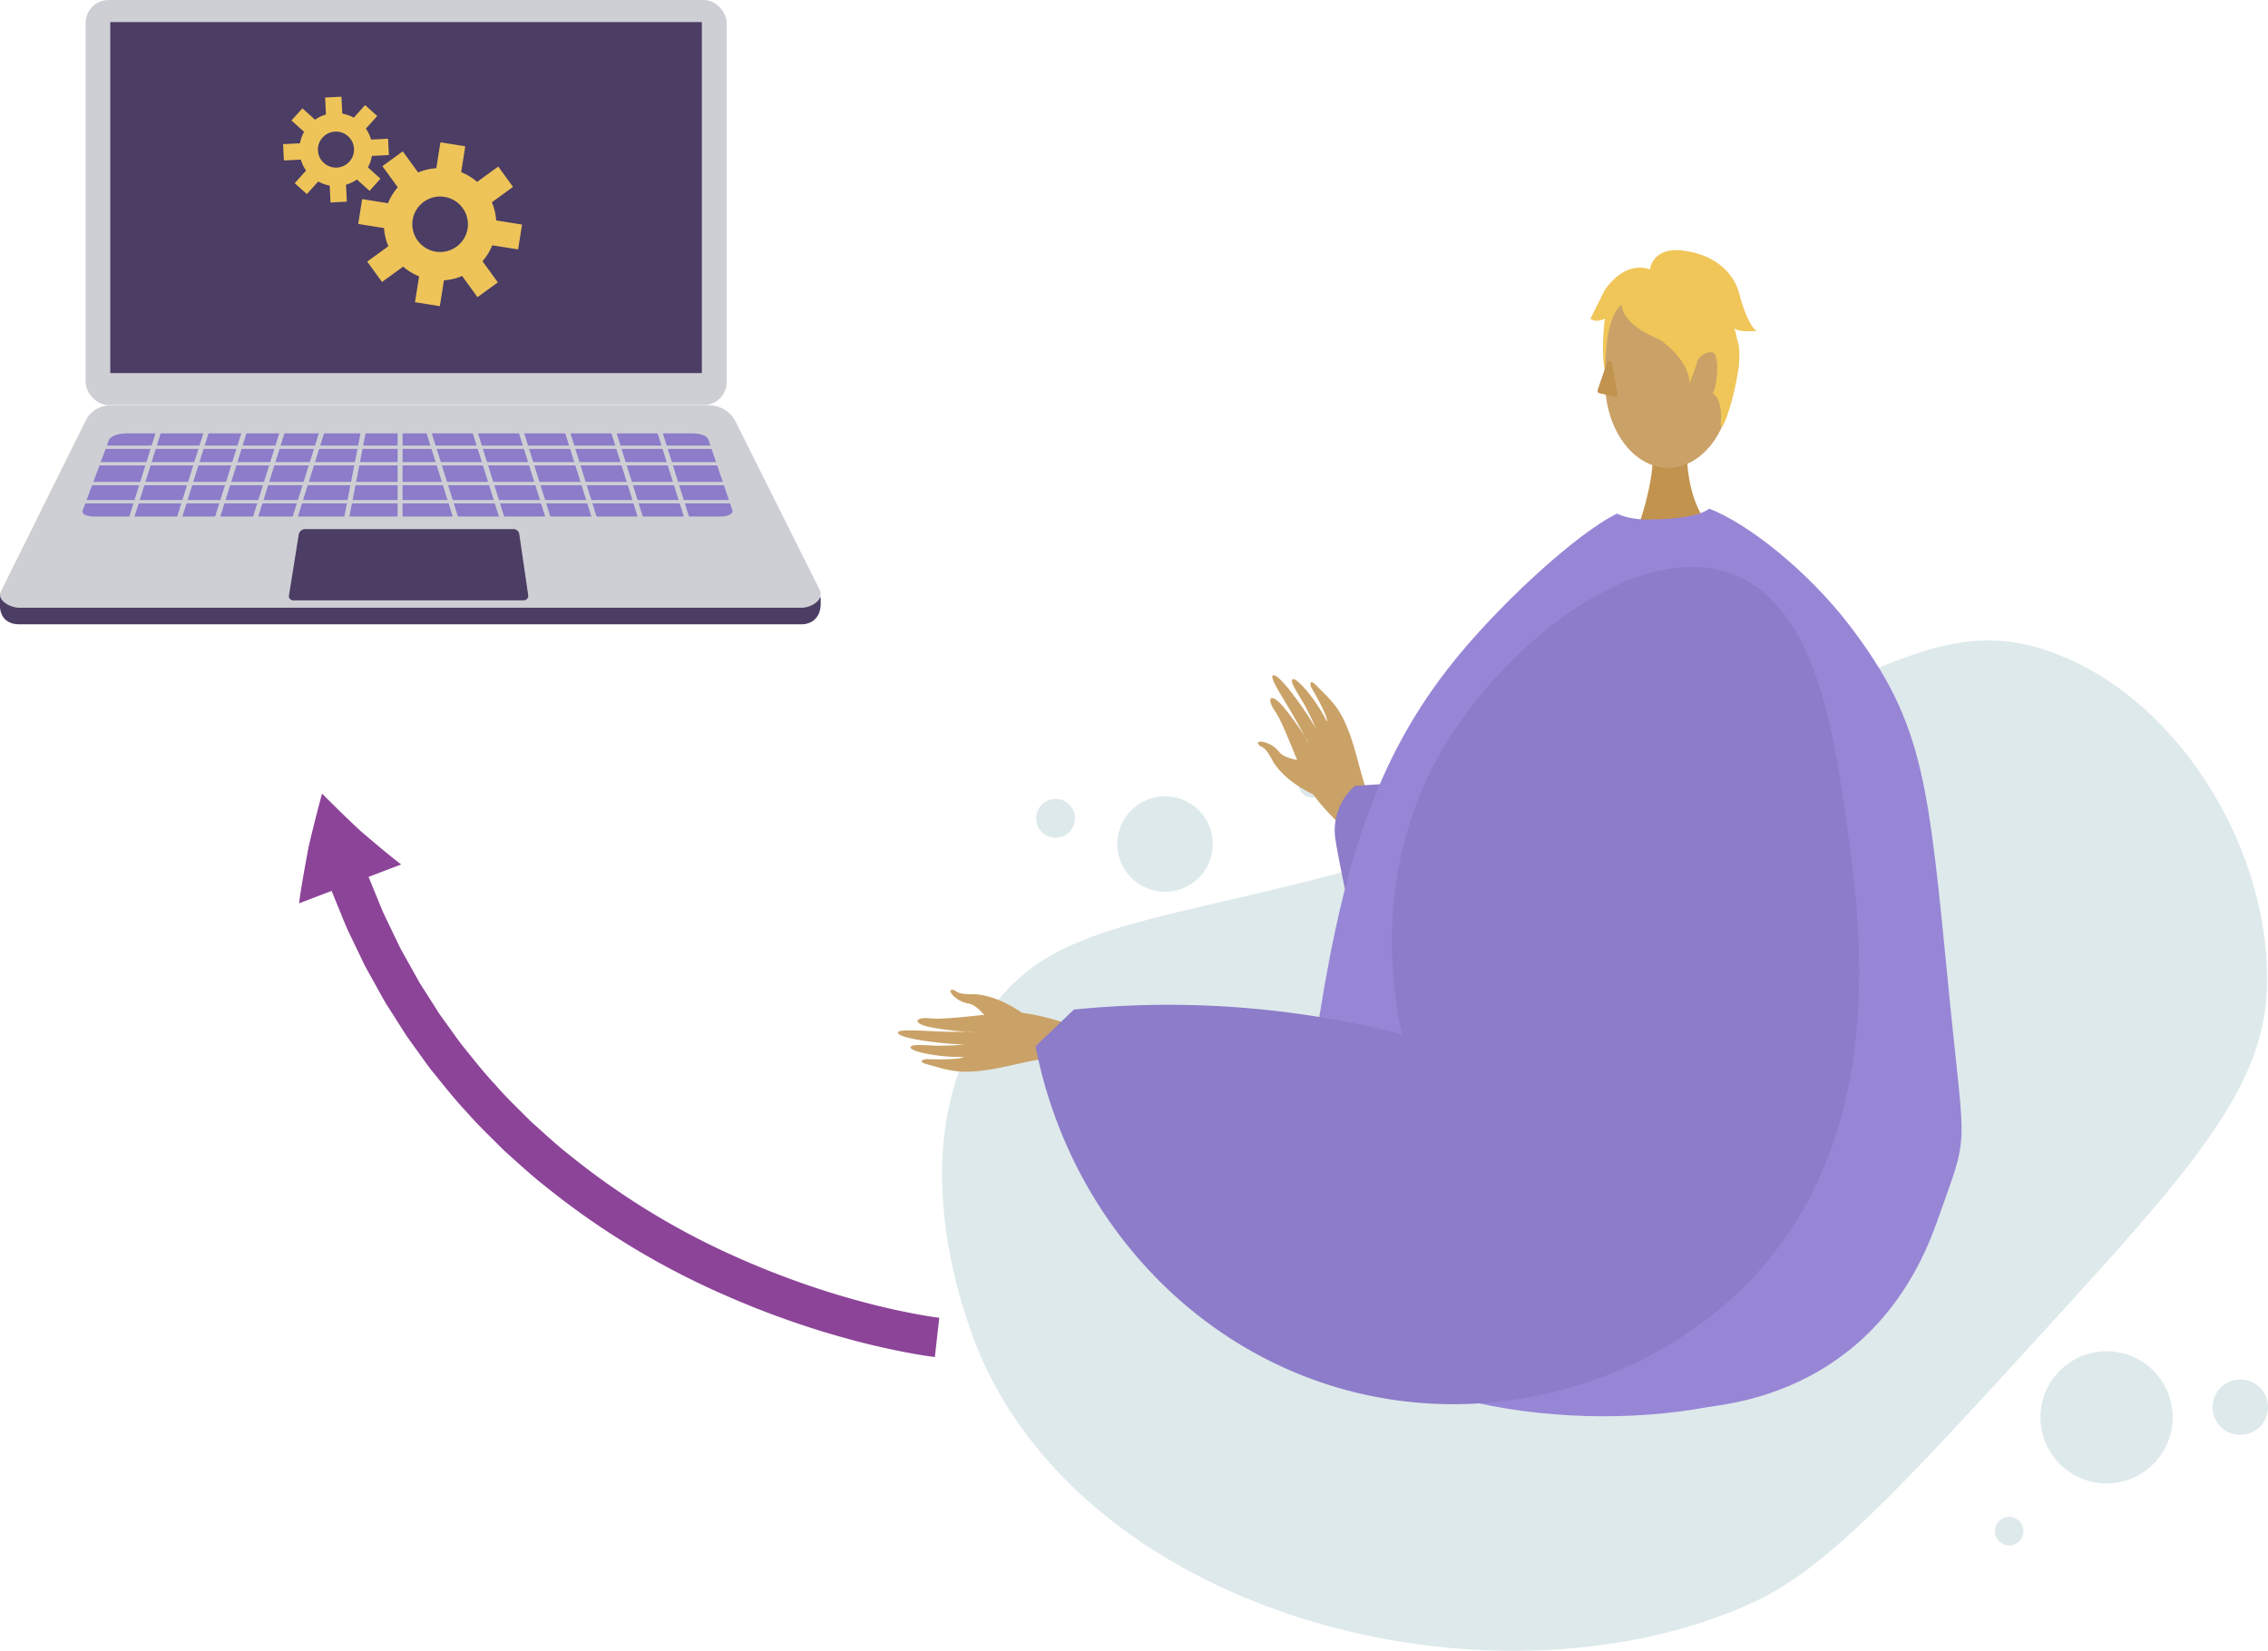 <svg xmlns="http://www.w3.org/2000/svg" width="626.862" height="456.312" viewBox="0 0 626.862 456.312"><defs><style>.a{fill:#bcd3d7;opacity:0.49;}.b{fill:#f0c659;}.c{fill:#c2934e;}.d,.e{fill:#caa267;}.e,.h,.o{fill-rule:evenodd;}.f,.h{fill:#8c7cc9;}.g{fill:#9786d6;}.i{fill:#8c4498;}.j{fill:#b35328;}.k{fill:#e9e9e9;}.l{fill:#8e94a0;}.m{fill:#4b3d64;}.n{fill:#cecfd4;}.o{fill:#eec459;}</style></defs><g transform="translate(-724.676 -272.165)"><g transform="translate(985.054 449.193)"><path class="a" d="M1283.838,636.084c-40.147,43.932-60.221,65.9-80.827,75.242-68.848,31.219-177.512,6.052-211.632-64.98-1.776-3.7-25.6-55.152-1.234-95.105,20.4-33.451,53.96-25.011,143.869-55.134,96.257-32.251,116.113-61.465,153.288-47.118,35.2,13.582,59.773,56.121,58.1,93.078C1344.152,569.55,1324.031,592.1,1283.838,636.084Z" transform="translate(-979.239 -445.239)"/><circle class="a" cx="18.262" cy="18.262" r="18.262" transform="translate(303.601 196.478)"/><circle class="a" cx="7.659" cy="7.659" r="7.659" transform="translate(351.166 204.27)"/><circle class="a" cx="13.194" cy="13.194" r="13.194" transform="translate(48.432 43.081)"/><circle class="a" cx="5.371" cy="5.371" r="5.371" transform="translate(26.007 43.794)"/><circle class="a" cx="3.941" cy="3.941" r="3.941" transform="translate(291.01 242.256)"/><circle class="a" cx="3.941" cy="3.941" r="3.941" transform="translate(98.452 35.584)"/></g><g transform="translate(807.32 341.303)"><g transform="translate(165.561)"><path class="b" d="M1171.675,345.336s-6.627-3.977-13.254,5.3l-3.977,7.953s1.326,1.326,3.977,0c0,0-1.208,9.34.058,14.611l3.917-15.936Z" transform="translate(-963.063 -339.651)"/><path class="c" d="M1180.92,392.549s-1.45,16.181,8.531,25.13-23,0-23,0,6.137-15.5,4.76-25.13S1180.92,392.549,1180.92,392.549Z" transform="translate(-962.789 -338.651)"/><path class="d" d="M1158.389,375.842c0,13.15,7.813,23.809,17.451,23.809s17.45-10.659,17.45-23.809-7.813-23.809-17.45-23.809c-5.026,0-11.095-.523-14.279,4.116C1158.64,360.406,1158.389,369.55,1158.389,375.842Z" transform="translate(-962.973 -339.479)"/><g transform="translate(199.965 4.242)"><path class="b" d="M1169.18,362.362s30.211,16.749,21.245-10.144C1184.221,333.613,1148.577,350.373,1169.18,362.362Z" transform="translate(-1162.836 -343.906)"/><path class="b" d="M1173.524,355.91s-19-9.947-2.193-10.7,23.314.867,21.821,32.631C1193.152,377.839,1188.269,352.571,1173.524,355.91Z" transform="translate(-1162.801 -343.879)"/></g><path class="b" d="M1170.46,345.525s.293-6.923,9.571-5.6,13.893,6.714,15.219,12.015,3.642,10.093,4.968,10.093c0,0-5.051.638-6.375-.687,0,0,3.44,9.533-.931,17.359,0,0-1.72-12.056-8.347-13.382S1170.46,345.525,1170.46,345.525Z" transform="translate(-962.697 -339.759)"/><g transform="translate(99.494 117.52)"><path class="e" d="M1093.847,502.156c-.813-1.054-12.924-11.01-15.822-17.625s-6.536-16.737-8.75-19.913c-2.6-3.737-1.2-5.365,2.294-1.223,2.271,2.692,6.3,8.415,6.817,9.8.253.674-1.834-3.57-4.476-8.058-2.809-4.772-6.167-9.845-5.279-10.422,1.72-1.12,10.79,12.3,11.942,14.813a65.393,65.393,0,0,0-3.13-6.592c-1.6-2.914-3.926-6.089-3.47-7.015.716-1.46,6.539,5.311,9.61,11.483.259.039-.077-2.173-4.247-9.251-.419-.712-.7-2.783,1.348-.678,4.315,4.429,6.526,6.016,9.279,13.6,2.685,7.392,3.748,16.181,7.411,20.923Z" transform="translate(-1064.533 -454.654)"/><path class="e" d="M1079.888,487.179s-8.325-3.652-11.507-9.8c-1.891-3.653-2.892-3.221-3.413-3.777-1.733-1.847,3.255-1.157,5.428,1.758,1.766,2.369,7.077,2.258,8.624,3.522s4.988,5.436,4.715,6.854S1079.888,487.179,1079.888,487.179Z" transform="translate(-1064.609 -454.245)"/></g><path class="f" d="M1091.808,529.427s-4.84-20.843-6.281-30.152a16.316,16.316,0,0,1,5.407-14.718l12.617-.841Z" transform="translate(-964.642 -336.471)"/><path class="g" d="M1080.26,558.815c7.1-48.421,16.011-77.958,36.723-104.772,12.859-16.647,35.582-37.617,46.908-43.046,4.369,2.1,10.059,1.569,10.059,1.569s11.446.1,15.416-2.94c10.588,4.063,27.291,17.183,38.932,32.481,20.56,27.016,21.618,43.162,27.4,102.019,4.427,45.093,5.709,36.925-3.469,62.818-16.734,47.207-57.61,49.968-63.532,51.06-40.959,7.556-101.164-1.257-119.8-37.579C1056.142,595.578,1067.844,643.435,1080.26,558.815Z" transform="translate(-965.143 -338.163)"/><g transform="translate(0 204.453)"><path class="e" d="M1021.01,551.023c-1.309-.2-15.716-5.806-22.915-5.251s-17.849,2.063-21.685,1.646c-4.513-.49-5.308,1.405-.027,2.453,3.433.681,10.36,1.463,11.833,1.273.714-.092-4.01.074-9.206-.11-5.524-.2-11.568-.715-11.672.28-.2,1.931,15.876,3.456,18.634,3.287a69.06,69.06,0,0,1-7.287.351c-3.319-.022-7.206-.534-7.818.259-.964,1.248,7.721,3.054,14.608,2.84.154.2-1.961.908-10.158.614-.823-.03-2.79.663.021,1.423,5.915,1.6,8.34,2.727,16.329,1.62,7.79-1.078,16.072-4.13,21.964-3.211Z" transform="translate(-967.337 -539.507)"/><path class="e" d="M1001.305,546.026s-7.073-5.279-13.987-5.17c-4.11.065-4.187-.96-4.922-1.145-2.436-.612.475,3.222,4.06,3.721,2.914.406,5.263,4.868,7.1,5.587s7.119,1.709,8.248.848S1001.305,546.026,1001.305,546.026Z" transform="translate(-967.014 -539.646)"/></g><path class="h" d="M1105.724,554.543c-2.37-11.085-7.974-44.332,10.163-76.833,16.933-30.345,54.953-60.741,81.685-50.174,22.585,8.928,27.488,43.3,30.973,67.72,4.189,29.369,13.253,92.9-32.928,133.476-26.426,23.222-65.068,33.766-101.93,25-44.846-10.659-79.89-48.19-89.19-95.866l10.6-10.144a259.783,259.783,0,0,1,90.625,6.815Z" transform="translate(-966.488 -337.803)"/><path class="c" d="M1159,370.146c-.852,2.41-2.095,6.1-2.607,7.629a.662.662,0,0,0,.492.858l4.213.927a.667.667,0,0,0,.8-.776l-1.614-8.532A.667.667,0,0,0,1159,370.146Z" transform="translate(-963.019 -339.075)"/><path class="b" d="M1170.46,362.14s10.852,5.927,11.013,13.938c0,0,3.329-8.08,2.723-9.906S1170.46,362.14,1170.46,362.14Z" transform="translate(-962.697 -339.248)"/><path class="b" d="M1183.373,369.9a4.236,4.236,0,0,1,3.893-2.423c2.724.161,1.282,10.858.32,11.116s2.75.259,2.243,7.95,7.16-15.845,4.6-22.1-5.083-2.09-7.966-.168A7.858,7.858,0,0,0,1183.373,369.9Z" transform="translate(-962.402 -339.271)"/></g><g transform="translate(0 150.23)"><path class="i" d="M982.441,631.513c-2.09-.262-4.5-.665-6.766-1.1-2.3-.427-4.6-.91-6.9-1.437-4.6-1.026-9.156-2.261-13.687-3.593a233.321,233.321,0,0,1-26.606-9.726,207.184,207.184,0,0,1-48.263-29.136c-3.711-2.9-7.129-6.124-10.636-9.251-3.306-3.334-6.739-6.549-9.8-10.109-3.235-3.407-6.1-7.13-9.064-10.765-1.442-1.85-2.76-3.795-4.148-5.686l-2.057-2.855c-.668-.965-1.268-1.974-1.907-2.959l-3.777-5.94-3.434-6.148-1.712-3.077c-.56-1.032-1.029-2.111-1.549-3.164l-3.052-6.353c-1-2.124-1.806-4.34-2.721-6.505l-1.059-2.59-.605-1.48,9.008-3.429c-3.766-2.879-7.387-5.995-11.177-9.213-3.552-3.3-7.093-6.766-10.7-10.369-1.281,4.8-2.558,9.751-3.725,14.831-.926,5.013-1.919,10.216-2.628,15.494l9.009-3.428.638,1.565,1.117,2.738c.966,2.289,1.822,4.625,2.88,6.876l3.229,6.727c.55,1.115,1.052,2.255,1.644,3.349l1.811,3.265c1.215,2.171,2.4,4.359,3.644,6.516l4.005,6.3c.677,1.044,1.317,2.114,2.025,3.138l2.182,3.032c1.471,2.009,2.874,4.07,4.4,6.034,3.142,3.863,6.191,7.808,9.617,11.426,3.258,3.772,6.887,7.185,10.4,10.714,3.707,3.316,7.335,6.727,11.252,9.791a218.119,218.119,0,0,0,50.786,30.673,244.088,244.088,0,0,0,27.867,10.185c4.748,1.4,9.529,2.69,14.375,3.774q3.63.833,7.307,1.522c2.487.466,4.846.873,7.556,1.213Z" transform="translate(-805.474 -486.634)"/></g></g><g transform="translate(724.676 272.165)"><path class="j" d="M751.38,342.272h0a.651.651,0,0,1-.385-.834l.529-1.436,1.219.449-.529,1.436A.651.651,0,0,1,751.38,342.272Z" transform="translate(-724.076 -270.615)"/><path class="j" d="M758.023,344.719h0a.653.653,0,0,1-.386-.835l.529-1.436c.036-.1,1.214.462,1.214.462l-.524,1.423A.651.651,0,0,1,758.023,344.719Z" transform="translate(-723.924 -270.56)"/><path class="k" d="M751.252,342.009h0a.65.65,0,0,1-.385-.834l.578-1.571a.652.652,0,0,1,.835-.386h0a.651.651,0,0,1,.385.835l-.579,1.571A.65.65,0,0,1,751.252,342.009Z" transform="translate(-724.079 -270.634)"/><path class="k" d="M757.88,344.451h0a.652.652,0,0,1-.385-.835l.579-1.571a.651.651,0,0,1,.834-.386h0a.653.653,0,0,1,.386.835l-.579,1.571A.653.653,0,0,1,757.88,344.451Z" transform="translate(-723.927 -270.578)"/><rect class="l" width="4.26" height="2.762" transform="translate(25.538 86.371) rotate(20.217)"/><rect class="l" width="4.26" height="2.762" transform="translate(27.359 81.803) rotate(20.217)"/><path class="m" d="M946.24,442.119H729.873c-2.4,0-4.939-1.212-5.2-4.741v-3.242l23.684-43.762a7.538,7.538,0,0,1,6.752-4.186H920.687c3.09,0,9.9,6.086,11.284,8.85l19.538,39.831V436.3C951.557,440.446,948.875,442.119,946.24,442.119Z" transform="translate(-724.676 -269.56)"/><path class="n" d="M946.259,437.64H729.892c-2.4,0-6.358-2.107-4.872-4.7l23.358-47.048a7.54,7.54,0,0,1,6.752-4.186H920.706A8.153,8.153,0,0,1,928,386.219l23.122,46.268C952.744,435.437,948.894,437.64,946.259,437.64Z" transform="translate(-724.676 -269.663)"/><rect class="n" width="177.188" height="111.964" rx="6.333" transform="translate(23.668)"/><rect class="m" width="163.519" height="97.018" transform="translate(30.471 6.107)"/><path class="m" d="M867.655,434.84H803.9a1.149,1.149,0,0,1-1.135-1.331l2.688-16.793a1.867,1.867,0,0,1,1.844-1.572h57.5a1.641,1.641,0,0,1,1.624,1.4l2.464,16.887A1.245,1.245,0,0,1,867.655,434.84Z" transform="translate(-722.893 -268.899)"/><path class="f" d="M923.282,412.271H750.059c-1.922,0-3.389-.738-3.084-1.554l7.3-19.6c.394-1.057,2.517-1.835,5.01-1.835h156.24c2.213,0,4.092.7,4.412,1.64l6.7,19.714C926.9,411.5,925.322,412.271,923.282,412.271Z" transform="translate(-724.168 -269.49)"/><g transform="translate(22.311 115.411)"><rect class="n" width="180.643" height="0.912" transform="translate(0 7.755)"/><rect class="n" width="180.643" height="0.912" transform="translate(0 12.317)"/><rect class="n" width="180.643" height="0.912" transform="translate(0 17.791)"/><rect class="n" width="180.643" height="0.912" transform="translate(0 22.808)"/><rect class="n" width="1.369" height="30.107" transform="translate(21.877 0.487) rotate(17.439)"/><rect class="n" width="1.369" height="30.107" transform="translate(35.106 0.487) rotate(17.439)"/><rect class="n" width="1.369" height="30.107" transform="translate(45.598 0.487) rotate(17.439)"/><rect class="n" width="1.369" height="30.107" transform="translate(56.09 0.487) rotate(17.439)"/><rect class="n" width="1.369" height="30.107" transform="translate(67.038 0.487) rotate(17.439)"/><rect class="n" width="1.369" height="30.107" transform="translate(78.147 0.145) rotate(10.978)"/><rect class="n" width="1.369" height="30.107" transform="translate(87.585)"/><rect class="n" width="1.369" height="30.107" transform="translate(158.373 0.897) rotate(-17.439)"/><rect class="n" width="1.369" height="30.107" transform="translate(145.6 0.897) rotate(-17.439)"/><rect class="n" width="1.369" height="30.107" transform="translate(132.827 0.897) rotate(-17.439)"/><rect class="n" width="1.369" height="30.107" transform="translate(120.054 0.897) rotate(-17.439)"/><rect class="n" width="1.369" height="30.107" transform="translate(107.282 0.897) rotate(-17.439)"/><rect class="n" width="1.369" height="30.107" transform="translate(94.509 0.897) rotate(-17.439)"/></g></g><path class="o" d="M851.191,330.308a7.6,7.6,0,0,1-1.27,7.985,7.684,7.684,0,0,1-12.885-2.05,7.6,7.6,0,0,1,1.268-7.985,7.684,7.684,0,0,1,12.887,2.05Zm4.633,13.182a15.393,15.393,0,0,0,2.7-4.4l7.14,1.137,1.094-6.869-7.144-1.136a15.345,15.345,0,0,0-1.2-5.022l5.851-4.245-4.084-5.631-5.851,4.244a15.425,15.425,0,0,0-4.4-2.7l1.134-7.143-6.868-1.093-1.135,7.141a15.433,15.433,0,0,0-5.024,1.2l-4.242-5.85-5.632,4.084,4.245,5.851a15.4,15.4,0,0,0-2.7,4.4l-7.143-1.138-1.092,6.87,7.14,1.136a15.477,15.477,0,0,0,1.2,5.022l-5.849,4.244,4.085,5.632,5.851-4.244a15.507,15.507,0,0,0,4.4,2.7l-1.136,7.14,6.87,1.092,1.136-7.14a15.511,15.511,0,0,0,5.024-1.2l4.243,5.85,5.63-4.086Z" transform="translate(2.211 0.879)"/><path class="o" d="M819.886,310.078a4.94,4.94,0,0,1,.272,5.244,4.991,4.991,0,0,1-8.462.438,4.94,4.94,0,0,1-.272-5.244,4.99,4.99,0,0,1,8.462-.438Zm4.722,7.748a10,10,0,0,0,1.118-3.161l4.689-.242-.231-4.51-4.692.242a9.969,9.969,0,0,0-1.438-3.029l3.143-3.486-3.355-3.026L820.7,304.1a10.01,10.01,0,0,0-3.161-1.118l-.243-4.69-4.511.232.243,4.69a10.012,10.012,0,0,0-3.029,1.44l-3.485-3.143-3.026,3.355,3.486,3.143a9.992,9.992,0,0,0-1.118,3.161l-4.691.241.234,4.512,4.689-.242a10.014,10.014,0,0,0,1.439,3.028l-3.142,3.486,3.355,3.026,3.143-3.486a10.094,10.094,0,0,0,3.16,1.12l.242,4.688,4.512-.233-.242-4.689a10.046,10.046,0,0,0,3.029-1.44l3.485,3.143,3.025-3.356Z" transform="translate(1.747 0.597)"/></g></svg>
